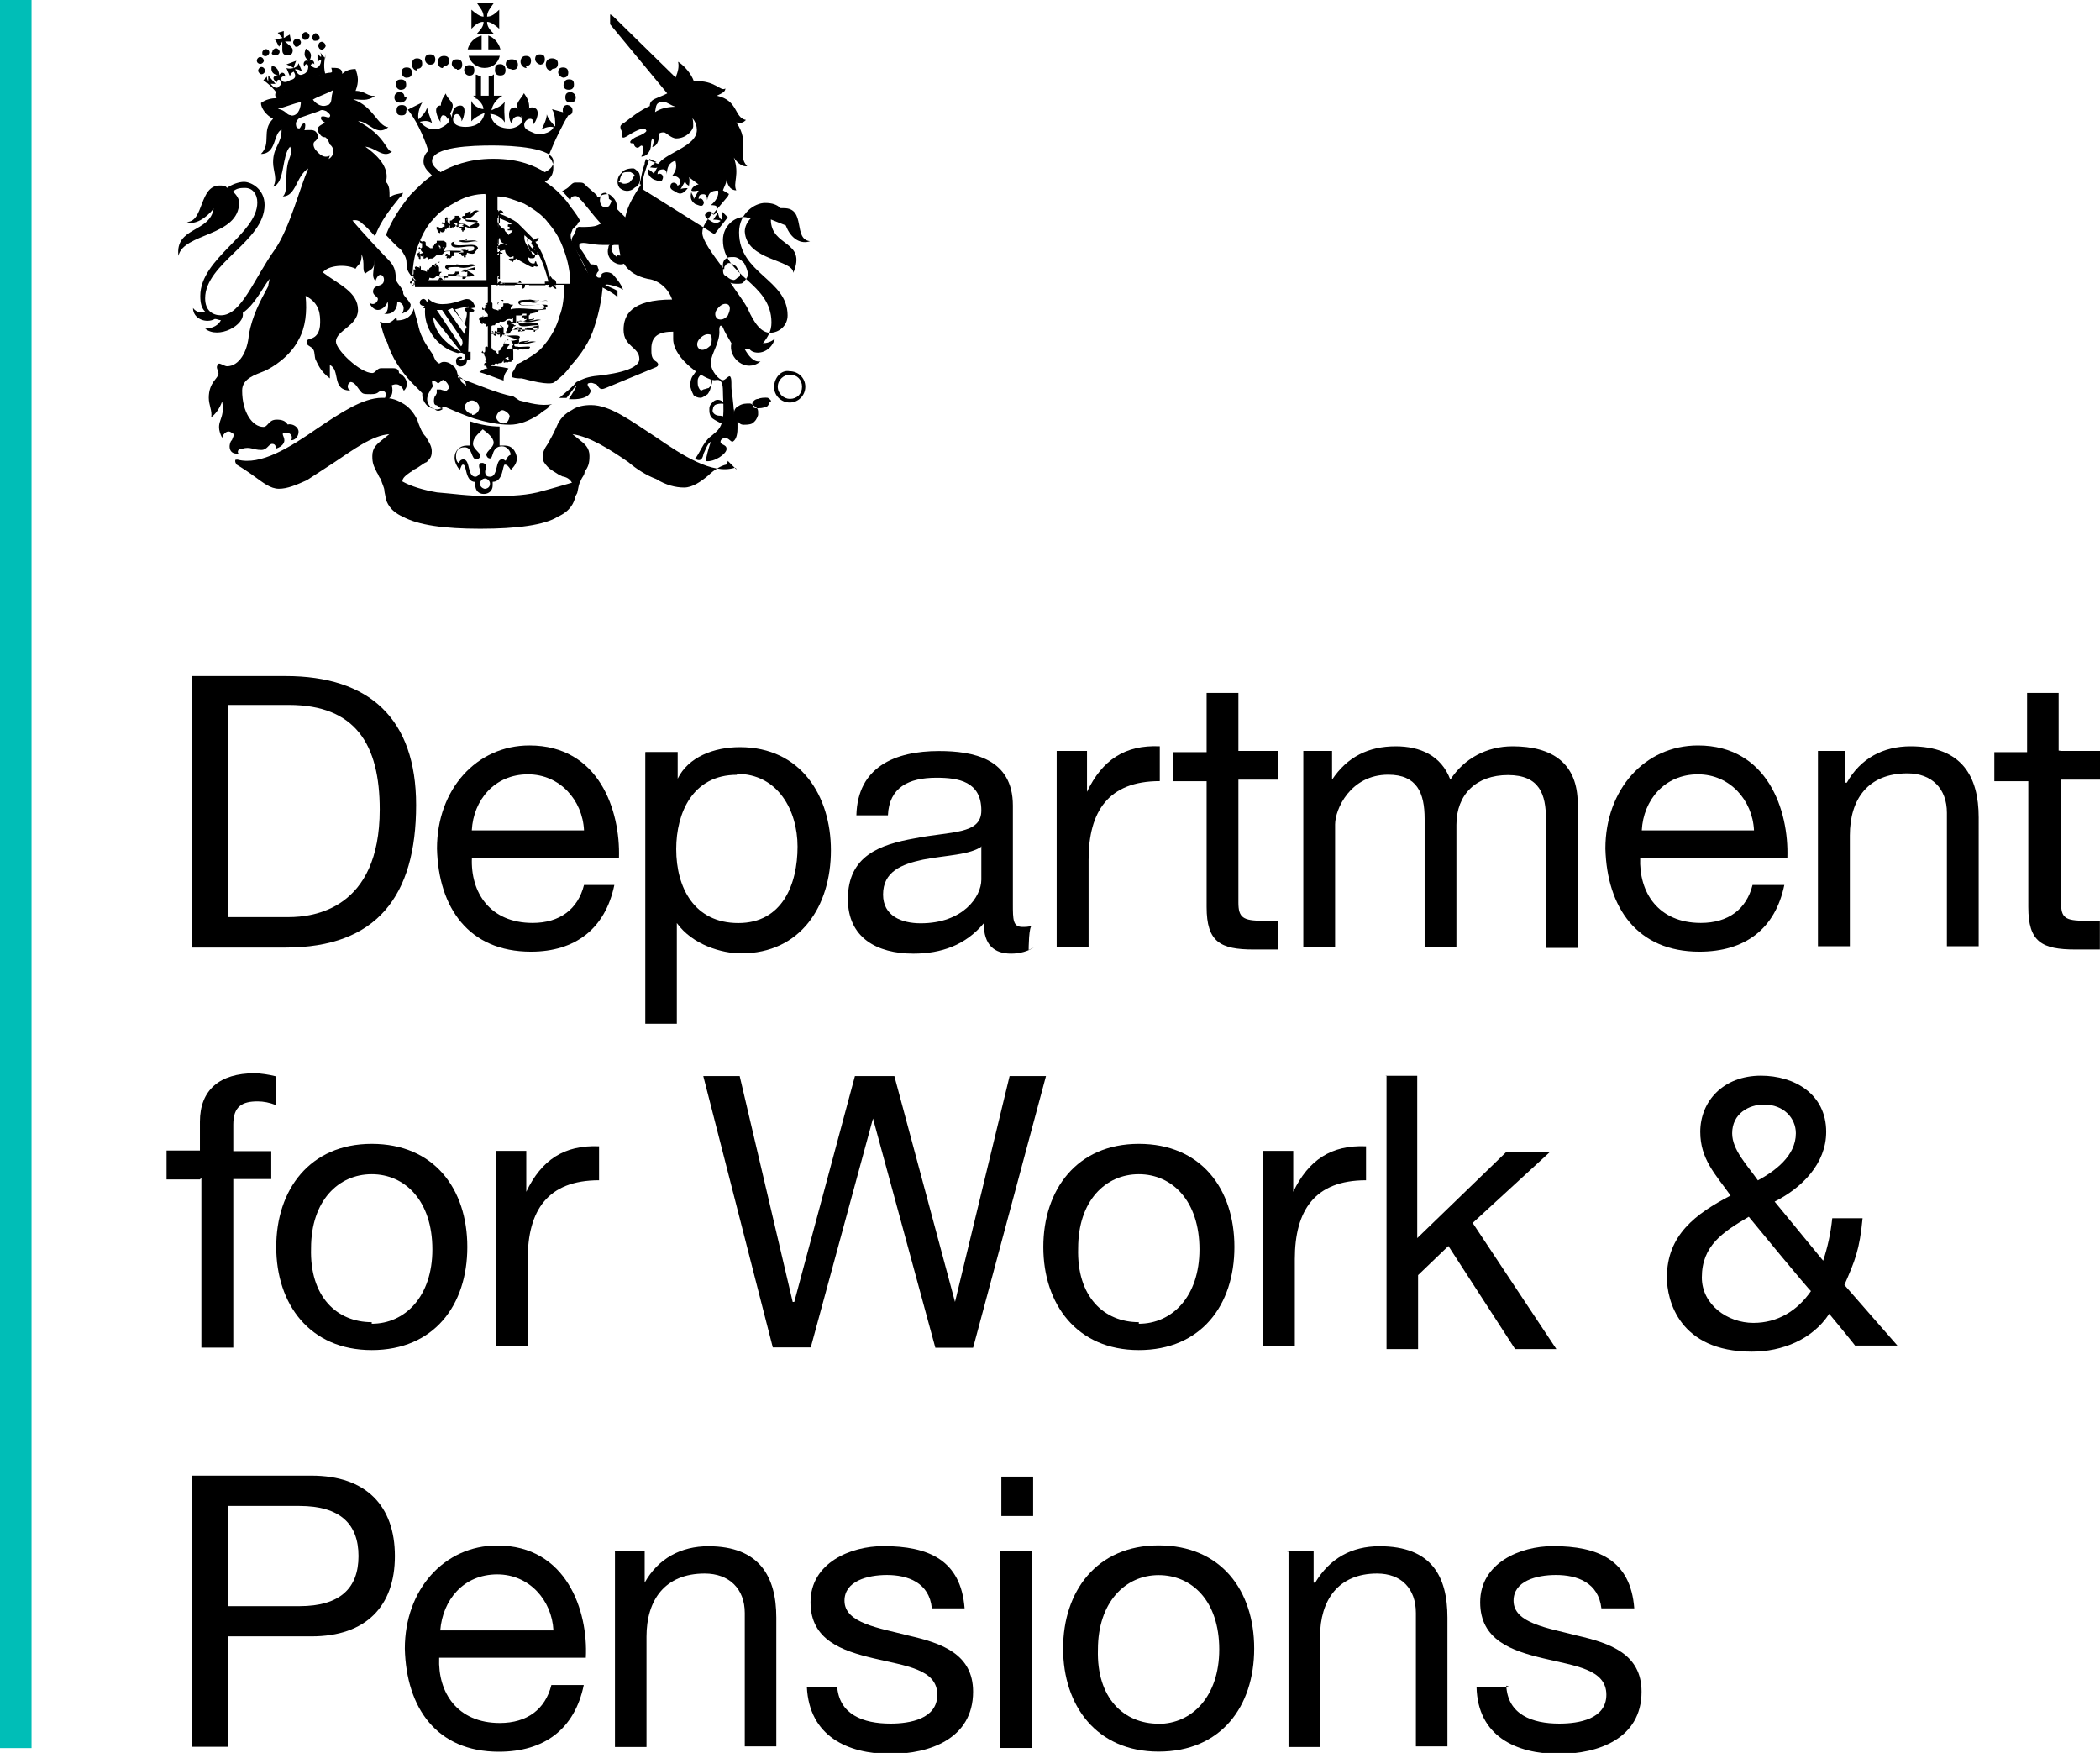 <svg id="svg3711" xmlns="http://www.w3.org/2000/svg" viewBox="0 0 173.1 144.5"><style>.st0{fill:#00BEB7;} .st1{fill:none;}</style><path id="path2997" class="st0" d="M0 144.1h2.6V0H0v144.1z"/><g id="g2999"><path class="st1" d="M-21.6 162.6h216.4V-18.04H-21.6z"/><g id="g3001"><g id="g3007"><path id="path3009" d="M18.8 75.6h5c2 0 7.5-.62 7.5-8.87 0-5.37-2-8.62-7.5-8.62h-5v17.5zm-3-19.87h7.75c6.88 0 10.75 3.5 10.75 10.63 0 7.5-3.25 11.75-10.75 11.75H15.8V55.8z"/></g><g id="g3011"><path id="path3013" d="M48.14 68.45c-.12-2.5-2-4.62-4.62-4.62-2.75 0-4.5 2.12-4.63 4.62h9.2zm2.5 4.5c-.75 3.63-3.25 5.5-6.87 5.5-5.13 0-7.63-3.62-7.75-8.5 0-4.87 3.25-8.5 7.62-8.5 5.75 0 7.5 5.38 7.38 9.25H38.9c-.13 2.88 1.5 5.38 5 5.38 2.24 0 3.74-1.13 4.24-3.13h2.5z"/></g><g id="g3015"><path id="path3017" d="M60.74 63.87c-3.63 0-5 3.12-5 6.12 0 3.2 1.5 6.1 5.12 6.1 3.63 0 4.88-3.2 4.88-6.3 0-3-1.63-6-5-6m-7.5-1.8h2.62v2.2c.88-1.8 3-2.6 5.13-2.6 5 0 7.5 4 7.5 8.5 0 4.6-2.5 8.5-7.4 8.5-1.6 0-4-.7-5.3-2.5v8.3h-2.6V62z"/></g><g id="g3019"><path id="path3021" d="M80.97 69.74c-1 .75-3 .75-4.88 1.12-1.8.38-3.3 1-3.3 2.88 0 1.75 1.5 2.37 3.1 2.37 3.5 0 5-2.2 5-3.6v-2.7zm4.25 8.37c-.5.3-1.13.5-1.88.5-1.37 0-2.25-.7-2.25-2.5-1.5 1.8-3.5 2.5-5.8 2.5-3 0-5.4-1.3-5.4-4.5 0-3.6 2.7-4.5 5.5-5 3-.6 5.5-.3 5.5-2.3 0-2.4-1.9-2.7-3.7-2.7-2.3 0-3.9.8-4 3.1h-2.6c.1-4 3.2-5.3 6.8-5.3 2.8 0 6.1.6 6.1 4.5v8.1c0 1.3 0 1.9.8 1.9.2 0 .5 0 .8-.1-.3-.1-.3 2-.3 2z"/></g><g id="g3023"><path id="path3025" d="M87.1 61.9h2.5v3.37c1.26-2.63 3.13-3.88 6-3.75v2.87c-4.24 0-5.87 2.5-5.87 6.5v7.2H87.1V61.9z"/></g><g id="g3027"><path id="path3029" d="M102.08 61.9h3.25v2.37h-3.25V74.4c0 1.24.38 1.5 2 1.5h1.25v2.37h-2c-2.75 0-3.87-.63-3.87-3.5V64.4H96.7V62h2.76v-4.88h2.62v4.75z"/></g><g id="g3031"><path id="path3033" d="M107.3 61.9h2.5v2.37c1.25-1.88 3-2.75 5.25-2.75 2 0 3.75.75 4.5 2.75 1.13-1.75 3-2.75 5.13-2.75 3.25 0 5.37 1.37 5.37 4.75v11.87h-2.62V67.52c0-2-.5-3.63-3.13-3.63-2.62 0-4.25 1.6-4.25 4.1v10.1h-2.62V67.5c0-2.14-.63-3.64-3-3.64-3.13 0-4.38 2.86-4.38 4.1V78.1h-2.62V61.9z"/></g><g id="g3035"><path id="path3037" d="M144.58 68.45c-.12-2.5-2-4.62-4.62-4.62-2.75 0-4.5 2.12-4.63 4.62h9.25zm2.5 4.5c-.75 3.63-3.25 5.5-7 5.5-5.12 0-7.62-3.62-7.75-8.5 0-4.87 3.25-8.5 7.63-8.5 5.75 0 7.5 5.38 7.37 9.25H135.2c-.12 2.88 1.5 5.38 5 5.38 2.26 0 3.76-1.13 4.26-3.13h2.62z"/></g><g id="g3039"><path id="path3041" d="M149.6 61.9h2.5v2.62h.13c1.12-2 3-3 5.25-3 4.25 0 5.62 2.5 5.62 5.87V78h-2.62V67c0-2-1.25-3.25-3.25-3.25-3.25 0-4.75 2.12-4.75 5.12V78h-2.63V61.9z"/></g><g id="g3043"><path id="path3045" d="M169.9 61.9h3.24v2.37h-3.25V74.4c0 1.24.3 1.5 2 1.5h1.2v2.37h-2c-2.8 0-3.9-.63-3.9-3.5V64.4h-2.8V62h2.7v-4.88h2.6v4.75z"/></g><g id="g3047"><path id="path3049" d="M16.48 97.22h-2.75v-2.38h2.75v-2.37c0-2.63 1.63-4 4.5-4 .5 0 1.25.12 1.75.25v2.37c-.5-.2-1-.3-1.5-.3-1.25 0-2 .4-2 1.9v2.2h3.13v2.3h-3.13v13.9H16.6v-14z"/></g><g id="g3051"><path id="path3053" d="M30.64 109.12c2.75 0 5-2.25 5-6.13 0-4-2.25-6.2-5-6.2s-5 2.2-5 6.1c-.12 4 2.13 6.1 5 6.1m0-14.7c5.13 0 7.88 3.7 7.88 8.5s-2.75 8.5-7.88 8.5c-5.12 0-7.87-3.8-7.87-8.5s2.75-8.5 7.87-8.5"/></g><g id="g3055"><path id="path3057" d="M40.88 94.87h2.5v3.37c1.25-2.62 3.12-3.87 6-3.75v2.8c-4.25 0-5.88 2.5-5.88 6.5v7.2h-2.62V94.8z"/></g><g id="g3059"><path id="path3061" d="M80.2 111.1h-3.1l-5.14-18.9-5.13 18.87H63.7L57.97 88.7h3l4.37 18.62h.13l5-18.62h3.25l5 18.62 4.5-18.62h3l-6 22.37z"/></g><g id="g3063"><path id="path3065" d="M93.87 109.12c2.75 0 5-2.25 5-6.13 0-4-2.25-6.2-5-6.2s-5 2.2-5 6.1c-.12 4 2.13 6.1 5 6.1m0-14.7c5.13 0 7.88 3.7 7.88 8.5s-2.75 8.5-7.88 8.5c-5.12 0-7.87-3.8-7.87-8.5s2.75-8.5 7.87-8.5"/></g><g id="g3067"><path id="path3069" d="M104.1 94.87h2.5v3.37c1.26-2.62 3.13-3.87 6-3.75v2.8c-4.24 0-5.87 2.5-5.87 6.5v7.2h-2.62V94.8z"/></g><g id="g3071"><path id="path3073" d="M114.2 88.68h2.62v13.38l7.37-7.13h3.6l-6.4 5.88 6.9 10.4h-3.4l-5.5-8.5-2.5 2.4v6.1h-2.6V88.7z"/></g><g id="g3075"><path id="path3077" d="M148.03 93.42c0-1.25-1-2.37-2.63-2.37-1.25 0-2.62.75-2.62 2.37 0 1.38 1.25 2.63 2.12 3.88 1.38-.75 3.13-2 3.13-3.88m-3.88 6.88c-2.12 1.25-3.87 2.37-3.87 5 0 2.25 2.12 3.75 4.25 3.75 2 0 3.62-1 4.75-2.63 0 .13-5.13-6.12-5.13-6.12zm6.63 8c-1.38 2.12-3.88 3.12-6.38 3.12-6 0-7-4.25-7-6.12 0-3.5 2.38-5.25 5.25-6.75-1.25-1.75-2.5-3-2.5-5.25 0-2.5 1.88-4.63 5-4.63 2.75 0 5.38 1.5 5.38 4.63 0 2.62-2 4.62-4.25 5.75l4 4.87c.37-1.12.62-2.25.75-3.5h2.5c-.25 2.63-.63 3.5-1.5 5.5l4.37 5h-3.5c.25.25-2.12-2.62-2.12-2.62z"/></g><g id="g3079"><path id="path3081" d="M18.8 132.4h5.88c3.37 0 4.87-1.5 4.87-4.13s-1.5-4.13-4.87-4.13H18.8v8.25zm-3-10.76h9.88c4.5 0 6.87 2.5 6.87 6.63 0 4.12-2.37 6.62-6.87 6.62H18.8v9.1h-3v-22.4z"/></g><g id="g3083"><path id="path3085" d="M45.62 134.4c-.13-2.5-2-4.62-4.63-4.62-2.8 0-4.5 2.12-4.7 4.62h9.2zm2.5 4.5c-.75 3.63-3.25 5.5-7 5.5-5.13 0-7.63-3.62-7.75-8.5 0-4.87 3.25-8.5 7.62-8.5 5.7 0 7.5 5.38 7.3 9.25H36.2c-.12 2.88 1.5 5.38 5 5.38 2.25 0 3.75-1.13 4.25-3.13h2.6z"/></g><g id="g3087"><path id="path3089" d="M50.64 127.84h2.5v2.62c1.12-2 3-3 5.25-3 4.2 0 5.6 2.5 5.6 5.88v10.62h-2.6v-11c0-2-1.3-3.25-3.3-3.25-3.3 0-4.8 2.2-4.8 5.2v9.1h-2.6v-16.1z"/></g><g id="g3091"><path id="path3093" d="M69 138.95c.14 2.38 2.14 3.13 4.4 3.13 1.6 0 3.86-.38 3.86-2.38 0-2.12-2.62-2.37-5.25-3-2.6-.62-5.2-1.5-5.2-4.62 0-3.25 3.3-4.63 6-4.63 3.7 0 6.4 1.13 6.7 5.13h-2.7c-.2-2.13-2-2.75-3.7-2.75-1.6 0-3.5.5-3.5 2.12 0 1.88 2.9 2.25 5.3 2.88 2.7.62 5.3 1.5 5.3 4.62 0 3.88-3.6 5.13-6.8 5.13-3.6 0-6.7-1.5-6.9-5.5H69z"/></g><path id="path3095" d="M82.4 127.84h2.64v16.25H82.4v-16.3zm2.76-2.87h-2.62v-3.25h2.62v3.25z"/><g id="g3097"><path id="path3099" d="M95.5 142.1c2.75 0 5-2.26 5-6.13 0-4-2.25-6.13-5-6.13s-5 2.25-5 6.13c-.12 4 2.13 6.12 5 6.12m0-14.7c5.13 0 7.88 3.7 7.88 8.5s-2.75 8.5-7.88 8.5c-5.12 0-7.87-3.8-7.87-8.5s2.75-8.5 7.87-8.5"/></g><g id="g3101"><path id="path3103" d="M105.78 127.84h2.5v2.62h.13c1.2-2 3-3 5.3-3 4.3 0 5.6 2.5 5.6 5.88v10.62h-2.6v-11c0-2-1.2-3.25-3.2-3.25-3.2 0-4.7 2.2-4.7 5.2v9.1h-2.6v-16.1z"/></g><g id="g3105"><path id="path3107" d="M124.16 138.95c.12 2.38 2.12 3.13 4.37 3.13 1.63 0 3.88-.38 3.88-2.38 0-2.12-2.6-2.37-5.2-3-2.6-.62-5.2-1.5-5.2-4.62 0-3.25 3.3-4.63 6-4.63 3.7 0 6.4 1.13 6.7 5.13H132c-.24-2.13-2-2.75-3.74-2.75-1.63 0-3.5.5-3.5 2.12 0 1.88 2.87 2.25 5.25 2.88 2.7.62 5.3 1.5 5.3 4.62 0 3.88-3.6 5.13-6.8 5.13-3.6 0-6.7-1.5-6.8-5.5h2.8z"/></g></g></g><g id="g3551"><g id="g3111"><path id="path3113" d="M36.75 7.7c-.28.4-.42.7-.42 1.13 0 .42.42.57.57 1 .14-.43.42-.72.42-1.15 0-.28-.57-.7-.57-1"/></g><g id="g3115"><path id="path3117" d="M43.2 7.7c.28.4.42.7.42 1.13 0 .42-.43.57-.57 1-.14-.43-.43-.72-.43-1.15 0-.28.43-.7.57-1"/></g><g id="g3119"><path id="path3121" d="M33.05 7.4c.28 0 .43-.14.43-.42 0-.3-.15-.43-.43-.43-.3 0-.43.14-.43.43 0 .14.14.43.43.43"/></g><g id="g3123"><path id="path3125" d="M33.34 8.03c0-.3-.14-.43-.43-.43-.2 0-.4.14-.4.43s.2.43.5.43c.2 0 .5-.15.5-.43"/></g><g id="g3127"><path id="path3129" d="M33.55 9.08c0-.28-.14-.42-.43-.42s-.43.14-.43.42c0 .3.1.43.4.43s.4-.1.4-.4"/></g><g id="g3131"><path id="path3133" d="M35.46 5.33c.28 0 .42-.14.42-.43 0-.28-.14-.42-.42-.42-.3 0-.43.14-.43.42 0 .15.14.43.43.43"/></g><g id="g3135"><path id="path3137" d="M34.37 5.67c.3 0 .43-.15.43-.43 0-.3-.14-.43-.43-.43-.28 0-.42.2-.42.5 0 .2.14.5.42.5"/></g><g id="g3139"><path id="path3141" d="M33.52 6.4c.3 0 .43-.13.43-.42 0-.28-.14-.42-.43-.42-.28 0-.42.14-.42.42 0 .15.14.43.42.43"/></g><g id="g3143"><path id="path3145" d="M36.6 5.44c.28 0 .42-.15.42-.43s-.14-.4-.43-.4c-.3 0-.5.2-.5.5 0 .2.1.5.4.5"/></g><g id="g3147"><path id="path3149" d="M37.67 5.75c.3 0 .43-.14.43-.43 0-.28-.14-.43-.43-.43-.28 0-.43.1-.43.4 0 .1.15.4.43.4"/></g><g id="g3151"><path id="path3153" d="M38.7 6.23c.27 0 .4-.15.4-.43 0-.3-.13-.43-.4-.43-.3 0-.44.14-.44.43 0 .14.14.43.43.43"/></g><g id="g3155"><path id="path3157" d="M46.45 6.97c0 .3.14.43.43.43.28 0 .43-.14.43-.43s-.1-.43-.4-.43c-.3 0-.4.15-.4.43"/></g><g id="g3159"><path id="path3161" d="M47.03 7.6c-.3 0-.43.14-.43.42 0 .3.14.43.43.43.28 0 .43-.14.43-.43 0-.28-.3-.43-.43-.43"/></g><g id="g3163"><path id="path3165" d="M46.82 8.65c-.3 0-.43.14-.43.43 0 .28.1.42.4.42.3 0 .4-.14.4-.42 0-.3-.3-.43-.5-.43"/></g><g id="g3167"><path id="path3169" d="M44.48 5.33c.28 0 .43-.14.43-.43 0-.28-.1-.42-.4-.42-.3 0-.4.14-.4.42 0 .15.2.43.5.43"/></g><g id="g3171"><path id="path3173" d="M45.56 5.67c.28 0 .43-.15.43-.43 0-.3-.2-.43-.5-.43s-.5.2-.5.5c0 .2.1.5.4.5"/></g><g id="g3175"><path id="path3177" d="M46.4 6.4c.3 0 .44-.13.44-.42 0-.28-.15-.42-.43-.42s-.4.14-.4.42c0 .15.2.43.5.43"/></g><g id="g3179"><path id="path3181" d="M43.34 5.44c.3 0 .43-.15.43-.43s-.14-.4-.43-.4c-.28 0-.43.2-.43.5 0 .2.2.5.5.5"/></g><g id="g3183"><path id="path3185" d="M42.26 5.75c.3 0 .43-.14.43-.43 0-.28-.2-.43-.5-.43s-.5.1-.5.4c0 .1.1.4.4.4"/></g><g id="g3187"><path id="path3189" d="M40.8 5.8c0 .28.16.42.44.42.3 0 .43-.14.43-.43 0-.3-.14-.5-.43-.5-.28 0-.43.1-.43.4"/></g><g id="g3191"><path id="path3193" d="M39.22 8.14h.43V6.3c-.14 0-.28-.15-.43-.15v2z"/></g><g id="g3195"><path id="path3197" d="M40.7 6.13c-.13.14-.28.14-.42.14v1.86h.43v-2z"/></g><g id="g3199"><path id="path3201" d="M39.7 4.07V2.93c-.58.14-1 .57-1.15 1.14h1.14z"/></g><g id="g3203"><path id="path3205" d="M40.25 4.07h1c-.14-.57-.57-1-1-1.14v1.14z"/></g><g id="g3207"><path id="path3209" d="M38.63 4.6c.14.58.7 1 1.3 1 .7 0 1.13-.42 1.27-1h-2.57z"/></g><g id="g3211"><path id="path3213" d="M40.72 2.8c-.3-.3-.57-.58-.57-1 .28 0 .7.28 1 .57V.8c-.3.28-.58.57-1 .57 0-.43.28-.72.57-1.14H39.3c.27.42.56.7.56 1.14-.3 0-.7-.3-1-.57v1.57c.3-.3.57-.57 1-.57 0 .42-.3.7-.57 1h1.4z"/></g><g id="g3215"><path id="path3217" d="M42.32 32.68c-1.43-.28-3-1-4.57-1.56 0-.3-.14-.72-.28-.86-.3-.3-.57-.43-.86-.43-.1 0-.2 0-.4.14-.3-.14-.4-.42-.5-.7-.5-.72-1-1.44-1.2-2.3-.1-.56-.3-1-.4-1.56-.1.5-.5 1-1.4 1 0-.1 0-.2-.1-.2-.3.3-.6.6-1.3.3.2.6.3 1.2.6 1.7.4 1.3 1.1 2.3 2 3.3l.9.9v.2c0 .3.3.9.7 1 .4.2.7.2 1.1-.1.7.3 1.6.7 2.5 1 1 .3 2 .5 2.9.5.8 0 1.6-.3 2.5-.9.3-.3.7-.4.8-.7l.2-.1c-.9.2-1.9-.1-2.7-.3m-5-2.1l-.2-.1c-.3-.1-.4-.1-.7 0l-.3.3-.1.2.2.1c.3.3.3.5.3.6l-.2.2c-.1 0-.2 0-.5-.1H36v.3l-.1.2c-.13.1-.13.4-.13.4v.1c0 .2.1.3.24.3.2.2.3.2.5.3-.3.2-.5.2-.7 0-.4-.1-.6-.5-.6-.8 0-.3.2-.7.5-1.1-.1-.1-.1-.3-.1-.4.2 0 .3 0 .5.2.2-.1.7-.7 1.3-.7.3 0 .4.1.7.3.2.2.3.3.3.6-.3-.3-.4-.3-.4-.4m.9 2.7c-.3 0-.6-.3-.6-.6 0-.2.3-.5.6-.5s.6.3.6.6-.3.6-.6.6m2.6.7c-.3 0-.6-.3-.6-.5 0-.3.3-.6.5-.6s.6.3.6.5c-.1.5-.3.6-.6.6"/></g><g id="g3219"><path id="path3221" d="M41.46 36.73h-.28v-1.57c-.72 0-1.57-.14-2.43-.43v2h-.28c-.57 0-1 .43-1 1 0 .43.28.85.43 1 .14-.3.14-.43.28-.43.3 0 .14 1.43 1 1.43V40c0 .44.28.72.7.72s.73-.28.73-.7v-.3c.9 0 .8-1.42 1-1.42.2 0 .3.14.5.43.3-.3.5-.57.5-1-.1-.57-.4-1-1-1M40 40.3c-.15 0-.44-.15-.44-.43 0-.14.15-.43.43-.43.1 0 .4.14.4.43 0 .28-.2.43-.5.43m2-2.14c-.2-.15-.3-.3-.5-.3-.6 0-.3 1.44-1 1.44-.3 0-.4-.15-.4-.43 0-.14.1-.3.1-.43 0-.14-.2-.28-.3-.28-.2 0-.3 0-.3.28 0 .14.1.3.1.43 0 .14-.2.43-.4.43-.7 0-.4-1.43-1-1.43-.2 0-.3.14-.4.3-.2-.16-.2-.44-.2-.6 0-.27.1-.7.7-.7.7 0 .5 1 1 1 .1 0 .3-.14.3-.3 0-.27-.6-.56-.6-.98 0-.5.4-.8.8-1.2.4.3.9.7.9 1.1 0 .4-.6.7-.6 1 0 .1.1.3.3.3.3 0 .1-1 1-1 .4 0 .7.4.7.7-.3.1-.3.4-.5.6"/></g><g id="g3223"><path id="path3225" d="M60.7 38.7c0-.14-.14-.14-.14-.14-1.85.57-4.28-1-6.56-2.57-2-1.3-3.7-2.6-5.28-2.6-.57 0-1.14.1-1.57.4-.57.3-1 .7-1.28 1.4-.3.7-.57 1.1-.72 1.4-.28.4-.42.7-.42 1.1 0 .3.14.5.42.8.3.3.57.4 1 .7.14 0 .14.1.3.1.42.1.56.3.7.5-.7.2-1.7.5-2.85.8-1.3.3-2.57.3-4.14.3s-2.85-.2-4.14-.3c-1.14-.2-2.14-.5-2.85-.9 0-.3.28-.5.7-.8.15 0 .15-.2.3-.2.43-.2.7-.5 1-.6.28-.3.42-.4.42-.9 0-.4-.2-.7-.5-1.2-.3-.3-.5-.8-.7-1.4-.3-.6-.7-1.1-1.3-1.4-.5-.3-1-.4-1.6-.4-1.6 0-3.5 1.3-5.3 2.5-2.3 1.6-4.7 3.1-6.6 2.6-.2 0-.2 0-.2.1s0 .1.1.3c.5.3 1.1.7 1.5 1 .7.5 1.3 1 2 1s1.4-.3 2.3-.7l2.3-1.5c1.5-1 3.1-2.2 4.5-2.3l-.5.4c-.5.4-.9.7-.9 1.4 0 .6.1.8.4 1.4.1.1.1.3.3.5.1.4.3.7.3 1 0 .1.1.4.1.6.1.3.3 1 1.4 1.5 1.3.7 3.4 1 6.4 1s5.3-.3 6.4-1c1.1-.5 1.3-1.2 1.4-1.5 0-.2.2-.4.2-.5.1-.4.1-.7.3-1 .1-.3.3-.4.3-.7.3-.4.4-.7.4-1.3 0-.7-.4-1-.9-1.4l-.5-.4c1.4.2 3 1.2 4.6 2.3.7.6 1.5 1.1 2.3 1.4.8.5 1.6.7 2.3.7.7 0 1.4-.5 2-1 .4-.4 1-.8 1.5-.9.1-.2.1-.3.1-.3"/></g><g id="g3227"><path id="path3229" d="M49.18 23.34c-.15-.14-.57-.43-.72-.86-.28-.42-1.14-2.28-1.28-2.56-.14-.15-.14-.43-.14-.57 0-.15.14-.3.14-.43.14-.15.28-.3.43-.43 0-.2.2-.2.2-.3-.3-.6-.7-1-1.1-1.6-.5-.6-1.1-1.2-1.8-1.6.5-.3.7-.6.7-1.2 0-.3-.1-.6-.4-.9.5-1.3 1.2-2.7 1.7-3.5L45.5 9c.27.43.27 1 .27 1.43-.28-.3-.57-.6-.7-1 0 .4-.3 1-.44 1.26.3-.2.72-.3 1-.2-.13.3-.7.7-1.56.5-.43-.2-.86-.3-.86-.7 0-.2.2-.5.5-.5s.3.4.2.5c.3-.2.7-1.3.1-1.4-.4-.2-.8.4-1 1-.1-.6-.3-1.2-.7-1-.5 0-.4 1.1-.1 1.3 0-.5.3-.6.5-.6s.3.1.3.4c0 .3-.6.6-1 .6-.6 0-1.4-.2-1.6-1.2.3 0 .9.2 1.2.7 0-.6-.1-1 0-1.7-.3.4-.7.5-1.1.7.1-.5.4-.9.9-1.2H39c.42.3.85.7.85 1.1-.3 0-.9-.3-1-.7V10c.26-.3.7-.54 1.1-.7-.2 1-1 1.16-1.6 1.16-.55 0-1-.2-1-.6 0-.3.16-.46.3-.46.15 0 .4.16.4.6.2-.3.46-1.3-.1-1.3-.44 0-.7.4-.7 1-.16-.5-.6-1-1-1-.6.1-.16 1.1.1 1.4-.12-.16 0-.6.16-.6.3 0 .5.3.5.44 0 .25-.5.54-.9.7-.8.13-1.2-.3-1.5-.6.4-.1.7-.1 1 .1-.1-.4-.4-1-.4-1.3-.1.4-.4.7-.7 1-.1-.3 0-.9.3-1.4l-1.2.6c.6.7 1.3 2.1 1.7 3.4-.2.15-.4.44-.4.86 0 .6.5.9.7 1.18-.7.45-1.2 1-1.8 1.6-.8 1-1.5 2-2 3.3.2.15.9 1 1.2 1.15.3.43.5.7.5 1.14 0 .52.1.7.4 1.1.2.14.3.6.3.9h6v6.7c-.3 0-.4.1-.7.3.7.2 1.4.5 2 .7 0-.5.2-.7.4-1 0 0-.8-.2-1.4-.2v-6.7h6c0 .9-.1 1.9-.4 2.6-.2.83-.7 1.7-1.2 2.3-.5.7-1.3 1.1-2 1.52-.1 0-.1.1-.3.1-.1.2-.1.3-.3.6-.1.1-.1.3-.1.5.3.1.5.1.8.1 2.2.6 2.6.4 2.7.3.5-.4.9-.7 1.3-1.3.9-1 1.6-2 2-3.3.4-1.2.7-2.7.7-4 .2 0 .2 0 .2-.2m-9.4.4H34c0-1 .1-1.8.4-2.7.3-.8.7-1.7 1.3-2.3.56-.7 1.27-1.1 2-1.5.7-.4 1.55-.6 2.3-.6.1 0 .1 7.2.1 7.2zm.1-10c-2 0-3.4.6-4.3 1.1-.4-.3-.7-.6-.7-.9 0-1.2 3.3-1.3 5-1.3 1.7 0 5 .2 5 1.3 0 .3-.1.6-.7.9-.8-.5-2.1-1.1-4.2-1.1m.3 10.2v-7.1c.7 0 1.4.3 2.2.6.7.4 1.5.9 2 1.6.6.7 1 1.4 1.3 2.3.3.8.5 1.8.5 2.7h-6z"/></g><g id="g3231"><path id="path3233" d="M45.27 22.62c.14 0 0 .3 0 .3-.14-1.15-.57-2.15-1.14-3 .14 0 .28-.15.28-.3-.1 0-.2 0-.4.15l-.1-.14-1.3-1.3c-.4-.27-1-.56-1.4-.7 0-.14.2-.14.3 0 0-.14-.1-.3-.3-.3 0 0-.1 0-.1.16 0-.2-.1-.2-.3-.2 0 .1 0 .3.2.3-.1 0-.1 0-.1.1s0 .3.2.3c-.1-.2 0-.3 0-.2v2.3c-.1 0-.3 0-.4.1.2.1.3.1.5.1V23c-.2 0-.2-.13 0-.27-.2 0-.3.14-.3.28l.1.2s-.1.2-.1.3c.1 0 .1 0 .3-.1 0 .2 0 .2.1.2s.3 0 .3-.3c0 .2-.3 0-.3 0H43c0 .2 0 .3.1.5.18-.1.18-.2.18-.4h2c0 .2-.2.2-.2 0 0 .2.2.3.3.3l.17-.1s.13.2.3.2c0-.1 0-.1-.17-.3.17 0 .17 0 .17-.1 0-.3-.13-.4-.3-.4m-1.7-3.1s-.12.2 0 .2c0 0 0 .2.16.2 0 0-.1.1-.1.3h.2v.2h.2c.4.7.7 1.6.9 2.4h-.3c0 .2 0 .3.1.3h-1.4c0-.1 0-.1-.1-.1H43c0-.1 0-.1-.15-.3-.15.2-.15.2-.15.3 0-.1-.14-.1-.14 0l-.14.1h-1.3s.16-.1.16-.3c-.15 0-.15 0-.3.2V21c.15 0 .15 0 .15-.16v-.13c.15 0 .15 0 .3-.2-.15-.1-.15-.1-.3-.1.15 0 .15-.1 0-.1L41 20v-1.7s.1.12.2.12V18c.4.18.83.3 1.12.6.43.3.7.58 1.14 1"/></g><g id="g3235"><path id="path3237" d="M44.22 21.98c.14 0 .14-.14.14-.14h-.14s.14 0 0-.15c0-.2-.14-.2-.14 0-.14.1-.57 0-.57-.5l.2.1h.2c.2 0 .2-.2.2-.2 0-.2-.1-.3-.4-.4-.1 0-.1-.2-.1-.2-.1-.2 0-.3-.1-.6v-.3c-.1.1-.1.4.2.7.2.3.6.4.6.6 0 0 0 .1-.1.1H44s-.18 0-.18-.2c-.15-.1-.3-.4-.4-.6-.2-.3-.2-.5-.2-.7.1-.2-.13-.6-.3-.8h-.12c0-.1 0-.1-.13-.1s-.14 0-.14-.2c0 0 0 .1-.13.1H42c-.14 0-.14 0-.14.1v.3-.2H42v.2h-.15v.1h.4c0 .2-.3.2-.3.4l-.16-.2s-.2-.1-.2-.3l-.2-.1c-.1 0-.1-.1-.1-.1l-.2-.2v.3s0-.2-.2-.2c0 0 0-.2-.2 0 0 0 0 .1.1.1h-.2v.2h-.2c-.1.1 0 .3.2.1v.4c0 .1.1.3.4.4-.2.1-.3.1-.3.3-.1 0-.1.1-.3.1l-.2-.2H40h.1s-.13.1 0 .1V20s.15.1.15 0v.1s.2.1.2 0l-.14-.2s0 .1.1 0h.3s0-.14.2-.14h.2s0-.14.1-.14c0 .44.4.44.6.6-.1 0-.3-.15-.4-.15s-.2.1-.4.3c0 .1.2.24.3.4H41c-.13 0-.13-.16-.3-.16 0 0-.1 0-.1.1h.2s-.1 0-.1.2c0 0 0 .2.1 0 0 0 0 .2.1 0h.17s0-.1.16 0h.2c0-.1-.2-.1-.2-.1 0-.1.2-.2.4-.2 0 .2.1.4.4.6.1 0 .3-.1.3-.1v.2h-.2s-.2 0-.2.1h.1c0 .1.1.1.1 0 0 0-.2.1 0 .1s0-.1.1-.1v.1s0 .2.1 0v-.1s.2 0 .2-.1c1.4.8 1.4.8 1.4.6 0 .2.2 0 0 0z"/></g><g id="g3239"><path id="path3241" d="M39.18 25.35c-.14-.42-.3-.7-.72-.7-.28 0-1 .42-2 .42-.42 0-.85-.14-1.13-.43l-.15.3c0-.16-.14-.3-.28-.3-.15 0-.3.14-.3.3s.15.27.3.27c.14 0 .14 0 .14-.1l-.14.3h.14c-.14 1.5.86 3.2 2.7 3.7.3-.1.58 0 .58.3 0 .2-.14.3-.28.3-.15 0-.15 0-.15-.1s.1 0 .2-.1c0-.1 0-.1-.2-.1s-.3.2-.3.3c0 .3.1.5.4.5.1 0 .5-.1.5-.5.1 0 .1 0 .3-.1V29h-.2l.1-3.3h.2c.1 0 .2 0 .2-.14-.2-.15-.3-.15-.3-.15m-3.4.3L38 29c-1.15-.58-2.43-1.7-2.3-3.3m2.3 2.85l-2-3h.44l1.56 2.3c.17.27.17.56 0 .7m.3-1l-1.4-2c.15 0 .3-.15.4-.15l1.17 1.55c-.14.15-.14.43-.14.57m.3-2.16c-.15 0-.3 0-.3.15s.15.2.15.2v.2c0 .2-.14.5-.14.9l-.84-1.3c.4-.1.7-.2 1-.2.13-.1.13-.1.13.3"/></g><g id="g3243"><path id="path3245" d="M38.8 18.85c.4 0 .7-.15.7-.3 0-.42-1.14-.13-1.14-.42 0 0 0-.14.14-.14.57 0 .57-.5 1-.6-.57-.2-.57.3-.86.3.15 0 .15-.2.15-.3-.2.1-.3.1-.5.3v.1c-.2 0-.2.1-.2.1 0 .4 1.3.1 1.3.4-.3.2-.5.2-.7.4-.3-.2-.5-.3-.9-.2 0-.2.1-.3.1-.3s.1 0 .1-.2l-.2-.2h-.3v.2l-.2.1s0 .1-.2.1v.3l-.2-.2V18s0-.14-.2 0h.2-.2v.3c0 .17-.2.17-.2 0-.2.17 0 .17.1.17s0 .17.1.17c-.1 0-.3.14-.3.14h-.1s-.3.1-.3 0v-.1l.2.1s0-.17-.1 0c0 0-.1 0-.1.1 0 0 0 .13.1 0 0 0-.1.13 0 .13 0 0 0 .2.2.2V19s0 .15.2.15c0 0 .1 0 .1-.18v.12s.1 0 .1-.2h.1v.1c0-.2.1-.2.1-.2s.1 0 .1-.2h.1v.2c.1 0 .3-.2.3-.2.3 0-.2-.2.3-.2h.1v.3c-.2.1-.2-.2-.3-.2 0 0-.2 0-.2.1h.1s-.2 0-.2.1c0 0 0 .2.1 0 0 0 0 .2.1 0h.1c.1 0 0-.1.1-.1h.1v-.2h.5v.3H38s-.2 0-.2.1h.2s.1.2.1 0c0 0-.16.2 0 .2v.1h.1V19s.14 0 .14-.14v-.4h-.1c0 .1-.1.1-.2.1 0 0-.2 0 0 0m-1-.56h.12c-.2 0-.2.1-.2 0 0 0-.1 0 0 0m-.1 0s-.1 0 0 0c-.1 0-.1-.2 0 0-.1-.2 0-.2 0 0m-.1.3c0-.2 0-.2 0 0 0-.2 0-.2 0 0 .1-.2 0-.2 0 0 0-.2.1-.2 0-.2h.1l-.1.15c.1-.13.1-.13 0 0 .1 0 .1 0 0 0 .1 0 0 0 0 0"/></g><g id="g3247"><path id="path3249" d="M39.4 20.48c0-.14-.15-.3-.58-.3-.43 0-1.43.16-1.43-.13 0-.14.1-.14.4-.14h.1c.6.2 1.1-.1 1.5 0-.4-.2-.7 0-1.2-.1.3 0 .3 0 .3-.1-.2.2-.6 0-.7.2-.3 0-.6 0-.6.2 0 .5 1.1.2 1.5.2.4 0 .4 0 .4.2s-.5.2-.6.2c-.3 0-1.3-.1-1.9 0 0-.1.1-.1.1-.3 0 0 .1 0 .1-.1V20l-.2-.15H36V20l-.2.12c0 .14 0 .14-.15.14v.2h-.18l-.18-.14c-.2 0-.2-.15-.2-.15V20s0-.12-.2-.12v.2s0-.2-.2-.2c0 0 0-.12-.1 0 0 0 0 .17.2.17v.3c0 .15-.2.15-.2 0-.2.15 0 .3.1.15v.13l.1.13c.1 0 .1.1.1 0v.1c-.2 0-.3.16-.3 0v-.1h-.2.1l.12.1s0-.1-.14 0c0 0-.1 0-.1.18 0 0 0 .14.15 0 0 0-.14.14 0 .14 0 .17 0 .17.14.17V21s0 .14.12.14c0 0 .13 0 .13-.12v.3s.2 0 .2-.1h.2v.25c0-.16.1-.16.3-.16.1 0 .3-.2.4-.3h.2c.5 0 .2-.3.7-.3h.2v.3c-.1.2-.1-.1-.3-.1 0 0-.1 0-.1.2h.2s-.1 0-.1.1c0 0 0 .2.2 0 0 0 0 .2.2 0H37h.16c.13 0 0-.1.13-.1h.1v-.3h.3c.1 0 .3 0 .3-.1h.2v.1H38s-.15 0-.15.1H38c0 .2.13.2.13 0 0 0-.18.2 0 .2s0-.1.1-.1v.2h.16V21s.1 0 .1-.15h.1c-.2 0 0 0 0-.13v-.13s-.2.1-.2 0H38c.7.4 1.14.4 1.14.2m-3.4.3s0-.1 0 0m.7-.7h.14c0 .1 0 .1-.1 0 0 .1 0 .1 0 0m-.15 0c-.15 0-.15 0-.15-.2l.1.1m-.1.3c.13 0 .13 0 0 0 .13-.2.13-.2 0-.2h.13c0 .1 0 .1-.1.1.1 0 .1 0 0 0 .1 0 .1 0 0 0 .1.1.1.1 0 0 0 .1 0 0 0 0m.4.8"/></g><g id="g3251"><path id="path3253" d="M39.2 22.36c0-.15-.14-.15-.57-.15-.43 0-1.7.2-1.7-.1 0-.1.42-.1.7-.1h.14c.57.2 1.15-.1 1.43-.1-.28-.3-.7 0-1.14 0 .28 0 .43 0 .43-.1-.2.2-.8-.1-.9 0-.5 0-.9 0-.9.2 0 .4 1.4.2 1.7.2.4.3.6.3.7.5-.2.1-.5.1-.7.1-.3 0-1.8-.1-2.2 0 0-.1.1-.3.1-.3s.1 0 .1-.1h-.2V22l-.2-.16h-.4v.13l-.2.14c0 .1 0 .1-.2.1v.2s-.2-.1-.3-.1-.2-.1-.2-.1V22s-.1-.16-.1 0v.13s0-.12-.2-.12c0 0 0-.1-.2 0 0 0 0 .2.1.2h-.2v.3c0 .2-.1.2-.1 0-.2.2 0 .3.1.2v.2l.3.3h.2v.2h-.3c-.2 0-.3.2-.3 0V23h.1l.1.15s0-.13-.2 0c0 0-.2 0-.2.15 0 0 0 .14.2 0 0 0-.2.14 0 .14 0 0 0 .15.1.15v-.3s0 .1.1.1c0 0 .1 0 .1-.2v.3s.2 0 .2-.2h.2v.2c0-.2.3-.2.3-.2h.1l.2-.2c.1 0 .1-.2.1-.2.7.2.3-.3 1-.1h.2v.3c-.1.1-.1-.2-.3-.2 0 0-.1 0-.1.1h.1s-.18 0-.18.1c0 0 0 .1.13 0 0 0 0 .1.13 0h.2c.15 0 0-.2.15-.2h.2v-.3h.3c.13 0 .3 0 .3-.2h.3v.2s-.2 0-.2.1h.3s.2.1.2 0c0 0-.2.1 0 .1v.2h.1s.2 0 .2-.2h.1c-.2 0 0 0 0-.2v-.2s-.2.1-.2 0H38c.7-.3 1.14-.3 1.14-.4m-3-.4h.13c-.15.1-.15.1-.15 0 0 .1 0 .1 0 0m-.15 0s0 .1 0 0c-.14 0-.14 0 0 0-.14 0 0 0 0 0m-.14.2c.13 0 .13 0 0 0 .13-.1.13-.1 0-.1h.13c0 .2 0 .2-.14.2.14 0 .14 0 0 0 .14 0 .14.2 0 0 .14.2.14.2 0 0 0 .2 0 .2 0 0"/></g><g id="g3255"><path id="path3257" d="M45 25.5s0-.15 0 0c0-.15-.14-.15 0 0 0-.15 0-.15-.14-.15h-.43c.28 0 .7 0 .7-.14 0-.1-.13-.1-.56-.1-.43 0-1.7.2-1.7-.1 0-.1.42-.1.7-.1h.15c.57.2 1.14-.3 1.42-.1-.43-.1-.7.2-1.14 0 .3 0 .43 0 .43-.1-.14.2-.7-.1-.86 0-.42 0-.85 0-.85.2 0 .5 1.42.2 1.7.2.3 0 .44 0 .44.2s-.3.2-.57.2c-.3 0-1.8-.2-2.2 0 0-.2.1-.3.1-.3s.1 0 .1-.1h-.2l-.2-.1h-.4v.2l-.2.2c0 .1 0 .1-.2.1v.1s-.2-.1-.3-.1-.2-.1-.2-.1V25l-.1-.12v.3s0-.15-.2-.15c0 0 0-.17-.2 0 0 0 0 .1.1.1H40v.2c0 .16-.2.16-.2 0-.15.16 0 .3.14.16v.1l.25.3h.2v.1c0 .1.1.1 0 .1h-.3c-.2 0-.3.1-.3 0V26l.1.13s0-.1-.2 0c0 0-.2 0-.2.18 0 0 0 .2.1 0 0 0-.1.2 0 .2 0 0 0 .2.2.2v-.2s0 .2.2.2c0 0 .1 0 .1-.1v.3s.2 0 .2-.2h.2v.3c0-.2.1-.2.3-.2l.1-.2h.2c.1 0 .1-.1.1-.1.7.1.3-.3 1-.2l.1-.1v.3c-.2.1-.2-.1-.3-.1 0 0-.2 0-.2.1h.1s-.1 0-.1.2c0 0 0 .2.1 0 0 0 0 .2.2 0H42h.14c.2 0 0-.1.2-.1h.2V26h.3c.1 0 .25 0 .25-.14h.3V26h-.2s-.2 0-.2.16h.2s.1.15.1 0c0 0-.2.15 0 .15s0-.1.1-.1v.2h.2V26s.1 0 .1-.13c.7-.15.7-.15.7-.3 0 .15 0 .15 0 0 0 .15 0 .15 0 0 0 .15 0 0 0 0m-3-.85h.1c0 .14 0 .14-.2 0 0 .14 0 .14 0 0m-.2 0s0 .14 0 0c-.17 0 0 0 0 0M41 25s.1 0 0 0c.1 0 .1 0 0 0 .1-.12.1-.12 0-.12h.1c0 .13 0 .13-.1.13.1 0 .1 0 0 0 .1 0 .1.2 0 0 .1.2.1.2 0 0 0 .2 0 .2 0 0m0-.1zm.6.9"/></g><g id="g3259"><path id="path3261" d="M43.17 26.52c.57.14 1.14-.14 1.43-.14-.43-.14-.57.14-1 0 .28 0 .43 0 .43-.14-.15.14-.72 0-.86.28 0-.14 0-.14 0 0-.28-.14-.43-.14-.43.14 0 .43 1 .15 1.43.15.28 0 .28 0 .28.2s-.42.2-.57.2c-.28 0-1.14-.1-1.7 0 0-.1.13-.1.13-.3 0 0 .2 0 .2-.1h-.1l-.1-.1h-.4v.2l-.1.2s0 .2-.1.2v.2h-.1c-.1 0-.1-.1-.1-.1V27s-.1-.15-.1 0c0 0 0-.15-.1-.15 0 0 0-.14-.1 0l.2.15H41v.25c0 .14-.18.14-.18 0-.13.14 0 .3.16.14h.2v.1h-.23c-.16 0-.3.1-.3 0v-.2h-.14l.2.1s0-.1-.1 0c0 0-.1 0-.1.1 0 0 0 .1.2 0 0 0-.1.1 0 .1 0 0 0 .1.2.1v-.3s0 .2.2.2c0 0 .1 0 .1-.1v.3s.2 0 .2-.2h.1v.1c0-.2.2-.2.3-.2.2.1.3-.2.3-.2.1 0 .1-.1.1-.1.3 0 .2-.3.6-.2h.2v.3c-.1.1-.1-.2-.3-.2 0 0-.1 0-.1.1h.2s-.1 0-.1.1c0 0 0 .1.2 0 0 0 0 .1.2 0h.1c.1 0 0-.2.1-.2h.1V27h.3c.1 0 .3 0 .3-.1h.3v.1H44s-.1 0-.1.15h.1s0 .1.1 0l-.2.1s0-.1.1-.1v.2h.1v-.1s.2 0 .2-.2h.13c-.17 0 0 0 0-.15h-.74c.3 0 .7 0 .7-.13s0-.14-.5-.14-1.3.14-1.3-.15h.8m-1.3 0s-.2 0 0 0c-.2 0-.2 0 0 0-.2-.1 0 0 0 0m0 .17c-.2.14 0 .14 0 0 0 .14 0 .14 0 0l-.2.14v-.2c0 .1 0 0 .1 0h-.2c0-.2 0-.2.1 0m.1 0s-.1-.2 0 0c0-.2 0-.2 0 0 0-.2 0 0 0 0"/></g><g id="g3263"><path id="path3265" d="M42.76 28.32c.57.14 1.14-.14 1.43-.14-.5-.14-.8.14-1 0 .2 0 .4 0 .4-.14-.2.14-.7 0-.9.28 0-.14 0-.14 0 0-.2 0-.3 0-.3.14 0 .3 1.3 0 1.3.15s-.3.2-.6.2-.7-.1-1.3 0c0-.1.1-.3.1-.3s.1 0 .1-.1l-.2-.1h-.3v.2l-.2.2s0 .2-.2.2v.3c-.2-.1-.2-.3-.3-.3s-.2-.1-.2-.1v-.1h-.2s0-.1-.2-.1c0 0 0-.1-.2 0h.1-.1v.3c0 .2-.2.2-.2 0-.2.2 0 .2.1.2 0 0 0 .2.1.3 0 .2.1.2.1.2v.2H40v-.1l.15.2s0-.1-.15 0c0 0-.1 0-.1.2 0 0 0 .1.2 0 0 0-.1.1 0 .1 0 0 0 .2.2.2V30s0 .1.16.1c0 0 .15 0 .15-.13v.1s.2 0 .2-.1h.2v.1c0-.14.2-.14.2-.14s.2 0 .2-.1c0 0 .2-.14.2-.3.1 0 .1-.1.3-.1v.1c0 .1.1.1.1.1h-.1c-.1.2-.1-.1-.3-.1 0 0-.1 0-.1.1h.2s-.2 0-.2.2c0 0 0 .15.2 0 0 0 0 .15.2 0h.2c.1 0 0-.14.1-.14h.1V29s0-.3-.1-.43h.4c.2 0 .2.15.2.15-.1 0 0 .15-.1.15l-.1-.14H42v.16h.1s-.13 0 0 .1v.1c.16 0 0-.2 0-.2h.1v-.2h.16s-.13 0-.13-.2c.1 0 .1-.2 0-.2 0-.2-.18-.2-.18-.2h.1c.4 0 .7-.2.7-.3 0-.3-1.3 0-1.3-.2 1 .4 1.1.4 1.25.4m-1 0h.1c0 .1 0 .1-.1 0 0 .1 0 0 0 0m-.2 0c0-.2 0 0 0 0m0 .3c0-.2 0-.2 0 0 0-.2.12-.2 0-.2h.12s-.14 0-.14.2c0 0 0 .2 0 0-.15 0-.15 0 0 0"/></g><g id="g3267"><path id="path3269" d="M21.85 5.82c0-.14-.14-.3-.3-.3-.13 0-.27.16-.27.3s.14.3.28.3c.15 0 .3-.16.3-.3"/></g><g id="g3271"><path id="path3273" d="M21.74 5c0-.16-.14-.3-.3-.3-.13 0-.27.14-.27.3s.14.27.28.27c.15 0 .3-.14.3-.28"/></g><g id="g3275"><path id="path3277" d="M21.92 4.62c.14 0 .28-.15.28-.3s-.14-.27-.28-.27c-.15 0-.3.14-.3.28s0 .3.3.3"/></g><g id="g3279"><path id="path3281" d="M22.75 4.56c.14 0 .3-.14.3-.28 0-.15-.16-.3-.3-.3-.14 0-.3.15-.3.3-.13.14 0 .28.3.28"/></g><g id="g3283"><path id="path3285" d="M26.3 3.98c.15.15.3.15.43 0 .15-.14.15-.28 0-.43-.14-.14-.28-.14-.42 0-.1.15-.1.3 0 .43"/></g><g id="g3287"><path id="path3289" d="M26.24 3.32c.14-.15.14-.3 0-.43-.15-.2-.3-.2-.43 0-.1.1-.1.2 0 .4 0 .1.3.1.5 0"/></g><g id="g3291"><path id="path3293" d="M25.4 3.18c.15-.14.15-.3 0-.43-.14-.14-.28-.14-.42 0-.14.14-.14.3 0 .43 0 .14.28.14.43 0"/></g><g id="g3295"><path id="path3297" d="M24.7 3.7c.14-.14.14-.28 0-.42-.14-.14-.3-.14-.43 0-.14.14-.14.28 0 .43 0 .2.3.2.43 0"/></g><g id="g3299"><path id="path3301" d="M22.7 3.28l.3.57.27-.43v.7c0 .3.15.44.43.44.3 0 .43-.14.43-.43 0-.14-.14-.28-.14-.28l-.5-.43h.5l-.1-.57-.5.28v-.57l-.5.14.4.43-.7.15z"/></g><g id="g3303"><path id="path3305" d="M26.33 4.25c.14.14.14.28.14.43-.14 0-.14-.15-.3-.3v.73c.16-.1.16-.2.3-.2 0 .5-.3.7-.43.7-.14 0-.28-.1-.43-.2 0-.1.2-.3.3-.1 0-.4-.3-.4-.4-.3.2-.4.2-.7-.3-1-.2.5-.1.7.2 1-.3-.1-.5.2-.3.5 0-.3.3-.3.3 0 0 .2-.1.5-.4.6-.4.2-.5-.1-.7-.4.2 0 .3 0 .6.2l-.3-.7c-.1.3-.2.3-.4.4 0-.1.2-.6.2-.6l-.8.3s.5.2.6.3c-.1 0-.3.1-.6 0l.3.7c0-.3.3-.4.3-.4.2.3.2.6-.3.7-.3.2-.6.2-.7 0-.1-.1 0-.4.3-.3 0-.4-.4-.4-.5-.1 0-.4-.2-.7-.6-.8-.1.4 0 .7.5.8-.3 0-.6.2-.1.6 0-.3.3-.3.3-.1.2.2 0 .3-.1.4-.1.2-.4.2-.7-.2h.4l-.6-.7v.5c-.1-.2-.1-.2-.1-.4l-.3.3c.3.2.8.6 1.2 1.2.5-.3 1.5-.7 1.9-1 .6-.3 1.4-.6 2-.7-.2-.8 0-1.3 0-1.7v.4z"/></g><g id="g3307"><path id="path3309" d="M33.2 24.16c.14-.28-.44-.7-.58-1.14 0-.43 0-1-.57-1.57-.57-.57-2.42-2.56-3-3.28.15 0 .43-.14.86.3.2.13.6.56 1 1 .5-1.3 1.2-2.15 2-3.15.2-.15.3-.3.3-.43-.3.1-.8.1-1.1.4 0-.6 0-1-.3-1.3.2-.7 0-1.7-1.7-2.9.9.1 1.5 1 2.2.4-.5 0-.5-1.3-2.8-2.5.9 0 1.5 1.3 2.5.5-.9-.1-1.2-1.7-2.9-2.3.6 0 1.2.2 1.8-.3-.6.1-.8-.4-1.6-.4.3-.8.2-1.2 0-1.8-.4 0-.8.1-1.1.4 0-.5-.4-.5-.9-.5 0 .1.2.4-.1.4-.3 0-1.3.3-2 .5-.7.3-1.5.9-1.8 1-.1.1-.2-.1-.4-.3-.2.3-.5.6-.2.9-.4 0-.9.1-1.3.4 0 .4.4 1 1 1.3-1 1-.1 2-1 2.9 1.3 0 1-1.7 1.7-2 0 1.2-.7 1.4-.7 2.7 0 .7.4 1.4 0 2 1-.3.7-2.6 1.4-3.3.2.4 0 .8-.1 1.1-.4 1.1 0 2.6-.5 3 1.1 0 1.1-1.7 2.1-2.3-.7 1.6-1.5 4.8-2.7 6.6-1.8 2.5-2.8 5.5-4.5 5.5-.7 0-1.3-.4-1.3-1.4 0-2.9 4.9-4.7 4.9-7.7 0-1.3-1.1-1.9-1.7-1.9-.4 0-1 .2-1.4.5-.1-.2-.4-.2-.6-.2-1.7 0-1.3 3-2.7 3 .6.3 1.6-.3 2.2-1.1-.3 2-3.2 1.5-2.9 3.9.4-1.9 5-1.6 5-4.4 0-.3-.2-.6-.5-.9.3-.3.7-.3 1-.3.6 0 1 .5 1 1.2 0 2.6-4.7 4.6-4.7 7.7 0 .6.1 1 .4 1.3-.3.1-.7.1-1-.3 0 .9 1.1 1.3 1.8.9.2 0 .3.1.5.1-.3.6-1 .7-1.3.7 1.1.9 3.3-.3 3.1-1.3 1-.7 1.6-2 2.2-2.8 0 .2-.1.4-.1.6-.7 1.3-1.3 2.4-1.6 4-.1 1.4-.8 2.6-1.8 2.6-.2 0-.6-.3-.7-.2-.3.3 0 .5 0 .8 0 .4-.8.7-.8 2 0 .6.3 1.1.2 1.6.3-.2.7-.7.9-1.3.3 1.6-.7 1.6 0 3 .1-.4.5-.7.8-.4.3.1.1.3 0 .6-.2.1-.45 1.2.55 1.1-.1-.1-.1-.4.3-.4.7-.2.87.1 1.58.1.5 0 .6-.5.9-.5s.3.3.3.4c.57-.2.7-.5.7-.7 0-.3-.3-.6 0-.6.1-.1.8 0 .57.6.3 0 .6-.3.6-.7s-.5-.7-.9-.6c-.18-.3-.47-.4-.9-.4-.7 0-.7.6-1.1.6-.9 0-1.75-1.2-1.75-3 0-1 1.1-1.3 1.82-1.6.7-.3 2.13-1.2 2.84-2.6.57-1 .7-2.3.57-3.6 1.2.6 1.2 1.6 1.2 2.2 0 .9-.4 1.2-.7 1.3-.3.1-.4.1-.4.3 0 .3.2.3.3.4.4.2.3.6.4 1 .2.4.4 1 1.2 1.6v-1.1c.9.4.1 2.1 1.7 2.1-.3-.1-.3-.56 0-.7.2 0 .4.14.7.6.3.4.3.4 1 .4s.5-.26.9-.26.4.4.1.83c.7-.14.87-.7.7-1.3.6-.26.87.16 1 .45.6-.6 0-1.3-.4-1.46 0-.3-.2-.4-.5-.4h-1c-.3 0-.46.4-.7.4-1 0-3-1.9-3-2.6 0-.9 1.82-1.3 1.82-2.6 0-1.5-1.6-2.1-2.9-3.1.47-.6 1.9-.7 2.7-.3.2-.4.5-.3.5-1.2.3.8 0 1.3.3 1.6.3-.3.84-.3.7-1.1.14.6-.28 1.3.14 1.7.14-.4.3-.5.4-.5s.3.1.3.4c0 .7-.9.3-.9 1 0 .3.4.4.4.6 0 .2-.3.6-.7.3.1.3.4.6.7.6.3 0 .7-.3.8-.7.1.4 0 1-.3 1 .3.1 1.1 0 1.1-1 .4.1.7.4.4 1 .4-.2.7-.3.7-.77-.4-.7-.7-.7-.6-1.1M24 9.5c-.4 0-.4-.4-1.1-.53.6-.14 1.3-.43 1.9-.57 0 .42-.18 1.13-.75 1.13m3.14 3.3c-.6.3-1-.3-1.2-.5-.2-.3-.2-.6 0-.7.3-.3.3-.4.1-.7-.2-.3-.6-.2-1-.2.1-.3.1-.56 0-.56-.3 0-.3.53-.5.4-.2 0-.2-.3-.2-.4s.1-.3.3-.45l1.6-.56c.2-.12.3-.12.6 0 .2.17.4.3.3.45-.1.2-.4-.1-.7 0-.1.2 0 .3.3.5-.3.2-.7.3-.6.7.2.3.3.5.6.5.1 0 .3.3.4.6.4.3.4.9-.1 1.2m0-4.5c-.5.3-1 0-1.3-.4.5-.3 1.2-.5 1.7-.8-.3.7 0 1-.5 1.3"/></g><g id="g3311"><path id="path3313" d="M63.8 31.88c0 .72.58 1.3 1.3 1.3.7 0 1.28-.58 1.28-1.3s-.57-1.28-1.3-1.28c-.7-.14-1.27.57-1.27 1.28m.3 0c0-.57.5-1 1-1 .6 0 1 .43 1 1s-.4 1-1 1c-.5 0-1-.43-1-1"/></g><g id="g3315"><path id="path3317" d="M58.77 33.13c-.14.14-.3.28-.3.57 0 .28 0 .43.16.7.14.15.43.3.7.44.3 0 .58 0 .72-.14.3-.15.43-.3.43-.57.14-.43-.28-1-.85-1-.43-.3-.72-.15-.86 0m.57 1.14c-.43 0-.7-.3-.57-.57 0-.15.14-.3.14-.3.2-.13.5-.13.6-.13.3 0 .6.28.6.57 0 .43-.3.57-.7.43"/></g><g id="g3319"><path id="path3321" d="M51.33 14.18c-.43.28-.57.86-.28 1.28.28.3.85.43 1.28 0 .3-.14.43-.42.43-.7 0-.15 0-.44-.14-.58-.15-.14-.3-.3-.43-.3-.5 0-.8.16-.9.3m-.2.7c0-.13.1-.42.2-.56.1-.14.3-.14.6-.14.1 0 .1 0 .3.14s.1.14 0 .3c0 .13-.2.27-.3.42-.3.14-.6.14-.7 0-.2 0-.2 0-.2-.15"/></g><g id="g3323"><path id="path3325" d="M57.18 30.88c-.14.15-.28.43-.28.86 0 .28.14.57.28.85.15.1.3.2.57.2.15 0 .43-.2.58-.3.14-.2.28-.4.28-.9 0-.3-.1-.6-.2-.7-.1-.2-.4-.3-.6-.3-.3-.2-.4 0-.5.1m.5 1.5c-.1 0-.2-.2-.2-.2-.1-.2-.1-.3-.1-.6s.2-.4.3-.6c0 0 .2-.1.3-.1.3 0 .6.3.6.7 0 .3-.1.4-.3.6-.1 0-.3.1-.4.1m0 .3z"/></g><g id="g3327"><path id="path3329" d="M50.58 19.97c-.15.14-.43.14-.43.43-.14.43 0 1 .57 1.28.28.15.57.15.85 0 .15-.14.43-.14.43-.42.15-.15.15-.43 0-.57-.14-.3-.28-.5-.57-.6-.28-.3-.57-.3-.85-.2m.28 1.3c-.28-.2-.57-.6-.43-.8 0-.2.15-.2.3-.3h.56c.1.1.4.2.4.4v.2c0 .1-.2.1-.3.3-.2.1-.4.1-.6 0"/></g><g id="g3331"><path id="path3333" d="M64.77 18.58c.43 1.15 1.28 1.57 2 1.3-1.43-.15-.3-2.72-2.15-2.72h-.28c-.3-.3-.7-.43-1.28-.43-.86 0-2.14.86-2.14 2.42 0 3.43 4 3.86 4 6.85 0 .86-.72 1.43-1.44 1.43-.7 0-1.28-.7-1.85-2-.3-.57-.86-1.28-1.43-2.14.14.1.43.1.57.1.3 0 .43 0 .57-.2.15-.2.3-.3.3-.6s-.15-.6-.3-.9c-.28-.3-.57-.5-.85-.5-.3 0-.5 0-.6.1-.2.1-.3.3-.3.5v.3c-.9-1.2-1.7-2.3-1.7-2.9 0-.6.4-1 .8-1.6l.1.1.1-.2c.1-.1.5-.6 1.1-1.3l.1-.2-.5-.3c.1-.3.3-.6.3-.9.1.6.4.9.8.9-.3-.6.3-1.3-.2-2.7.3.5.8.8 1.1.7-.9-.9.3-1.9-.9-3.6.4.1.6 0 .8-.2-1-.2-.6-1.6-2.4-2 .4-.2.7-.3.7-.6-.4.3-.8-.7-2.6-.6-.2-.6-.8-1.3-1.3-1.6.1.4 0 .8-.2 1.3l-5.1-5c-.2-.2-.3-.2-.3-.2V2L55 7.7c-.3.16-.7.3-1 .44-.3.14-.44.3-.44.6-.9.4-1.6 1-2 1.3-.3.24-.6.24-.3.8.1.3-.14.7.4.4.46-.3 1.46-.9 1.6-.5.14.1-.4.4-.7.5-.3.1-.7.4-.6.5 0 .14.3 0 .3.14s.14.3.3.3c.13 0 .3-.3.4-.13.16.14 0 .7-.1.86.5 0 .8-.5.8-1 0-.4.1-.4.1-.5.15 0 .15.4 0 .7.3 0 .58-.4.58-1.1.1-.1.3-.1.4-.1.14 0 .6.5 1 .5.85 0 1.4-.7 1.4-1 0-.3 0-.6-.1-.7.3.3.4.7.4 1 0 1.3-2.3 1.8-3.1 2.7l-.1.1-1-.4-.1.3v.1c-.16.4-.3 1.1-.4 1.6v.1h.1c-.58.9-1.1 1.7-1.3 2.7l-.7-.7V17c0-.3-.14-.57-.3-.7-.13-.16-.3-.3-.4-.3s-.46 0-.6.14l-.16.12s-.18 0-.18-.16c-.3-.3-.7-.6-1-.9-.1-.15-.3-.15-.4-.15h-.4c-.17 0-.3.14-.46.3-.1.12-.3.26-.6.4l.4.43c0 .15.2.15.2.3.12 0 .12-.15.12-.15.1-.17.3-.17.4-.17.1 0 .3.14.4.3.16.1 1 1.26 1.7 2-.1 0-.1 0-.3.1-.3.15-1 .15-1.3.15-.2 0-.4-.1-.5.3-.1.2-.1.3-.26.5-.1.2-.1.3 0 .6.3.6 1.13 1.9 1.3 2.6.3.6.6.7 1 .9.4.2 1.3.7 1.4.9V24c-.13-.14-.6-.3-.84-.43-.1 0-.3-.12 0-.12.14 0 .9.15 1.3.44-.16-.5-.6-1-.87-1.3-.3-.2-.7-.2-.9 0 0 .1 0 .3-.2.3s-.3-.2-.2-.3c0-.2.3-.2.1-.5 0-.3-.4-.3-.6-.3-.3-.4-.7-1.2-.9-1.3-.1-.3 0-.4 0-.4.3-.2.9.1 1.9.1H51c.1 1.3.6 2.4 2.4 2.8.9.1 1.7.8 2 1.7-3.4 0-4 1.3-4 2.5 0 1.4 1.3 1.4 1.3 2.4S50 30.9 49 31c-.7.1-1.1.3-1.5.5-.3.4-.7.7-1.4 1.3h.6l.46-.6.3-.4c.1 0 0 .1-.14.4l-.43.7c1.7.1 1.8-.6 1.8-.7s-.4-.5-.2-.6c.3-.1.4 0 .7.1.2.3.3.47.7.3l4.1-1.7c.4-.13.3-.4 0-.56-.3-.25-.3-.54-.3-1 0-1.1.7-1.4 1.8-1.4v.6c0 1.7 2.7 3.4 3.4 3.4.2 0 .7-.26.7.9 0 .73.1 1.3 0 2.3-.2.86-.5 1-1 1.43-.6.42-1 1.56-1.3 1.84.3.2.6.2.7-.4.2-.4.3-.8.6-1-.2.6-.4 1.3-.4 1.6.7.1 1.7-.6 1.7-1s-.5-.3-.5-.6c0-.1.1-.3.4-.3.3 0 .4.3.6.3.2-.1.4-.4.4-1.1v-.8.2c.1.1.2.3.5.3.2 0 .5 0 .7-.1.3-.2.4-.4.5-.7V34c0-.16 0-.3-.2-.44s-.3-.3-.5-.3c-.3 0-.6 0-.9.2-.3.13-.4.4-.4.7 0-1-.2-1.86-.2-2.28 0-.55 0-.7-.1-.84s-.4.3-.6.3c-.3 0-1-.74-1-1.45 0-.7.8-1.7.7-2.7 0-.3.1-.5.3-.2.1.3.4.8.7 1.3-.3 1.2 1.2 2.5 2.4 1.5-.6.1-1-.5-1.3-1h.4c.4.5 1.7.4 2.1-.9-.3.3-.7.4-1 .4.4-.5.7-1 .7-1.7 0-3.3-4-3.8-4-6.8 0-1.2 1-1.9 1.7-1.9.3 0 .4.1.6.1-.3.3-.5.7-.5 1.1.15 2.4 4 2.3 4 3.4 1.14-2.7-1.85-2.1-1.85-4.4M54 9.2c.1-.4 0-.8.7-.8.3 0 .57.3 1 .4-.7 0-1.3.16-1.7.44m-3.6 7.3c0 .16-.2.45-.2.45s-.2.1-.3.1c-.3 0-.45-.3-.45-.6 0-.2.14-.5.14-.5s.1-.1.3-.1c.1 0 .1.1.2.1s.1.3.1.4M62 33.3c0-.13.2-.42.5-.42.2-.1.5-.1.6-.1.2 0 .2 0 .3.1.2.1.2.3 0 .3 0 .1-.1.4-.4.4-.3.1-.8.1-.9 0v-.3m-2.4-11.1c0-.2 0-.2.1-.3.1-.2.3-.2.3-.2.1 0 .4.1.6.3.1.2.3.5.3.6 0 .2 0 .2-.2.3-.2.2-.3.2-.3.2-.2 0-.4-.1-.6-.3-.3-.1-.3-.3-.3-.6M53 14.8c.1-.6.54-1.7.54-1.7l.58.26c-.1 0-.4.3-.54.44.16 0 .45.1.6 0l-.3.54c0-.1-.3-.3-.45-.4-.1.44.18.7.47.86.4.1.6.3.7 0 .17-.3-.1-.6-.4-.44 0-.3.18-.4.47-.4.17 0 .3.15.3.44 0-.58.16-1 .7-1.15.17.6 0 .9-.3 1.3.2-.1.47 0 .6.16.16.2.16.5-.13.6 0-.2-.4-.4-.55-.1-.1.3 0 .4.4.6.4.3.7.1 1-.3-.2 0-.5 0-.6.1l.4-.7c0 .2.1.3.3.4 0-.1.1-.4 0-.7l.8.6c-.3 0-.6.3-.6.5.2.1.4 0 .6 0l-.4.7c0-.3-.2-.4-.2-.6-.1.4-.1.7.3 1 .3.1.6.3.7 0 .1-.1-.1-.6-.4-.4 0-.3.1-.4.4-.4.2 0 .3.2.3.5.1-.6.3-.8.9-.8.1.4-.2.9-.6 1.2.2 0 .5 0 .5.2.1.2 0 .5-.3.6 0-.3-.5-.4-.6-.1-.2.1 0 .4.4.6.1.1.5.3.8 0-.1-.1-.4-.1-.6-.1l.4-.6c0 .2.1.5.3.6 0-.3.1-.6 0-.7l.5.5-1.1 1.4-5.9-3.7zm5.54 13.7c-.3.3-.6.4-.85.3-.3-.2-.3-.6 0-.9.3-.3.6-.43.9-.3.1.16.1.6 0 .87M60 26c-.25.3-.54.4-.82.3-.3-.18-.3-.6 0-.9.26-.3.55-.44.83-.3.2.14.2.43 0 .86"/></g></g></svg>
